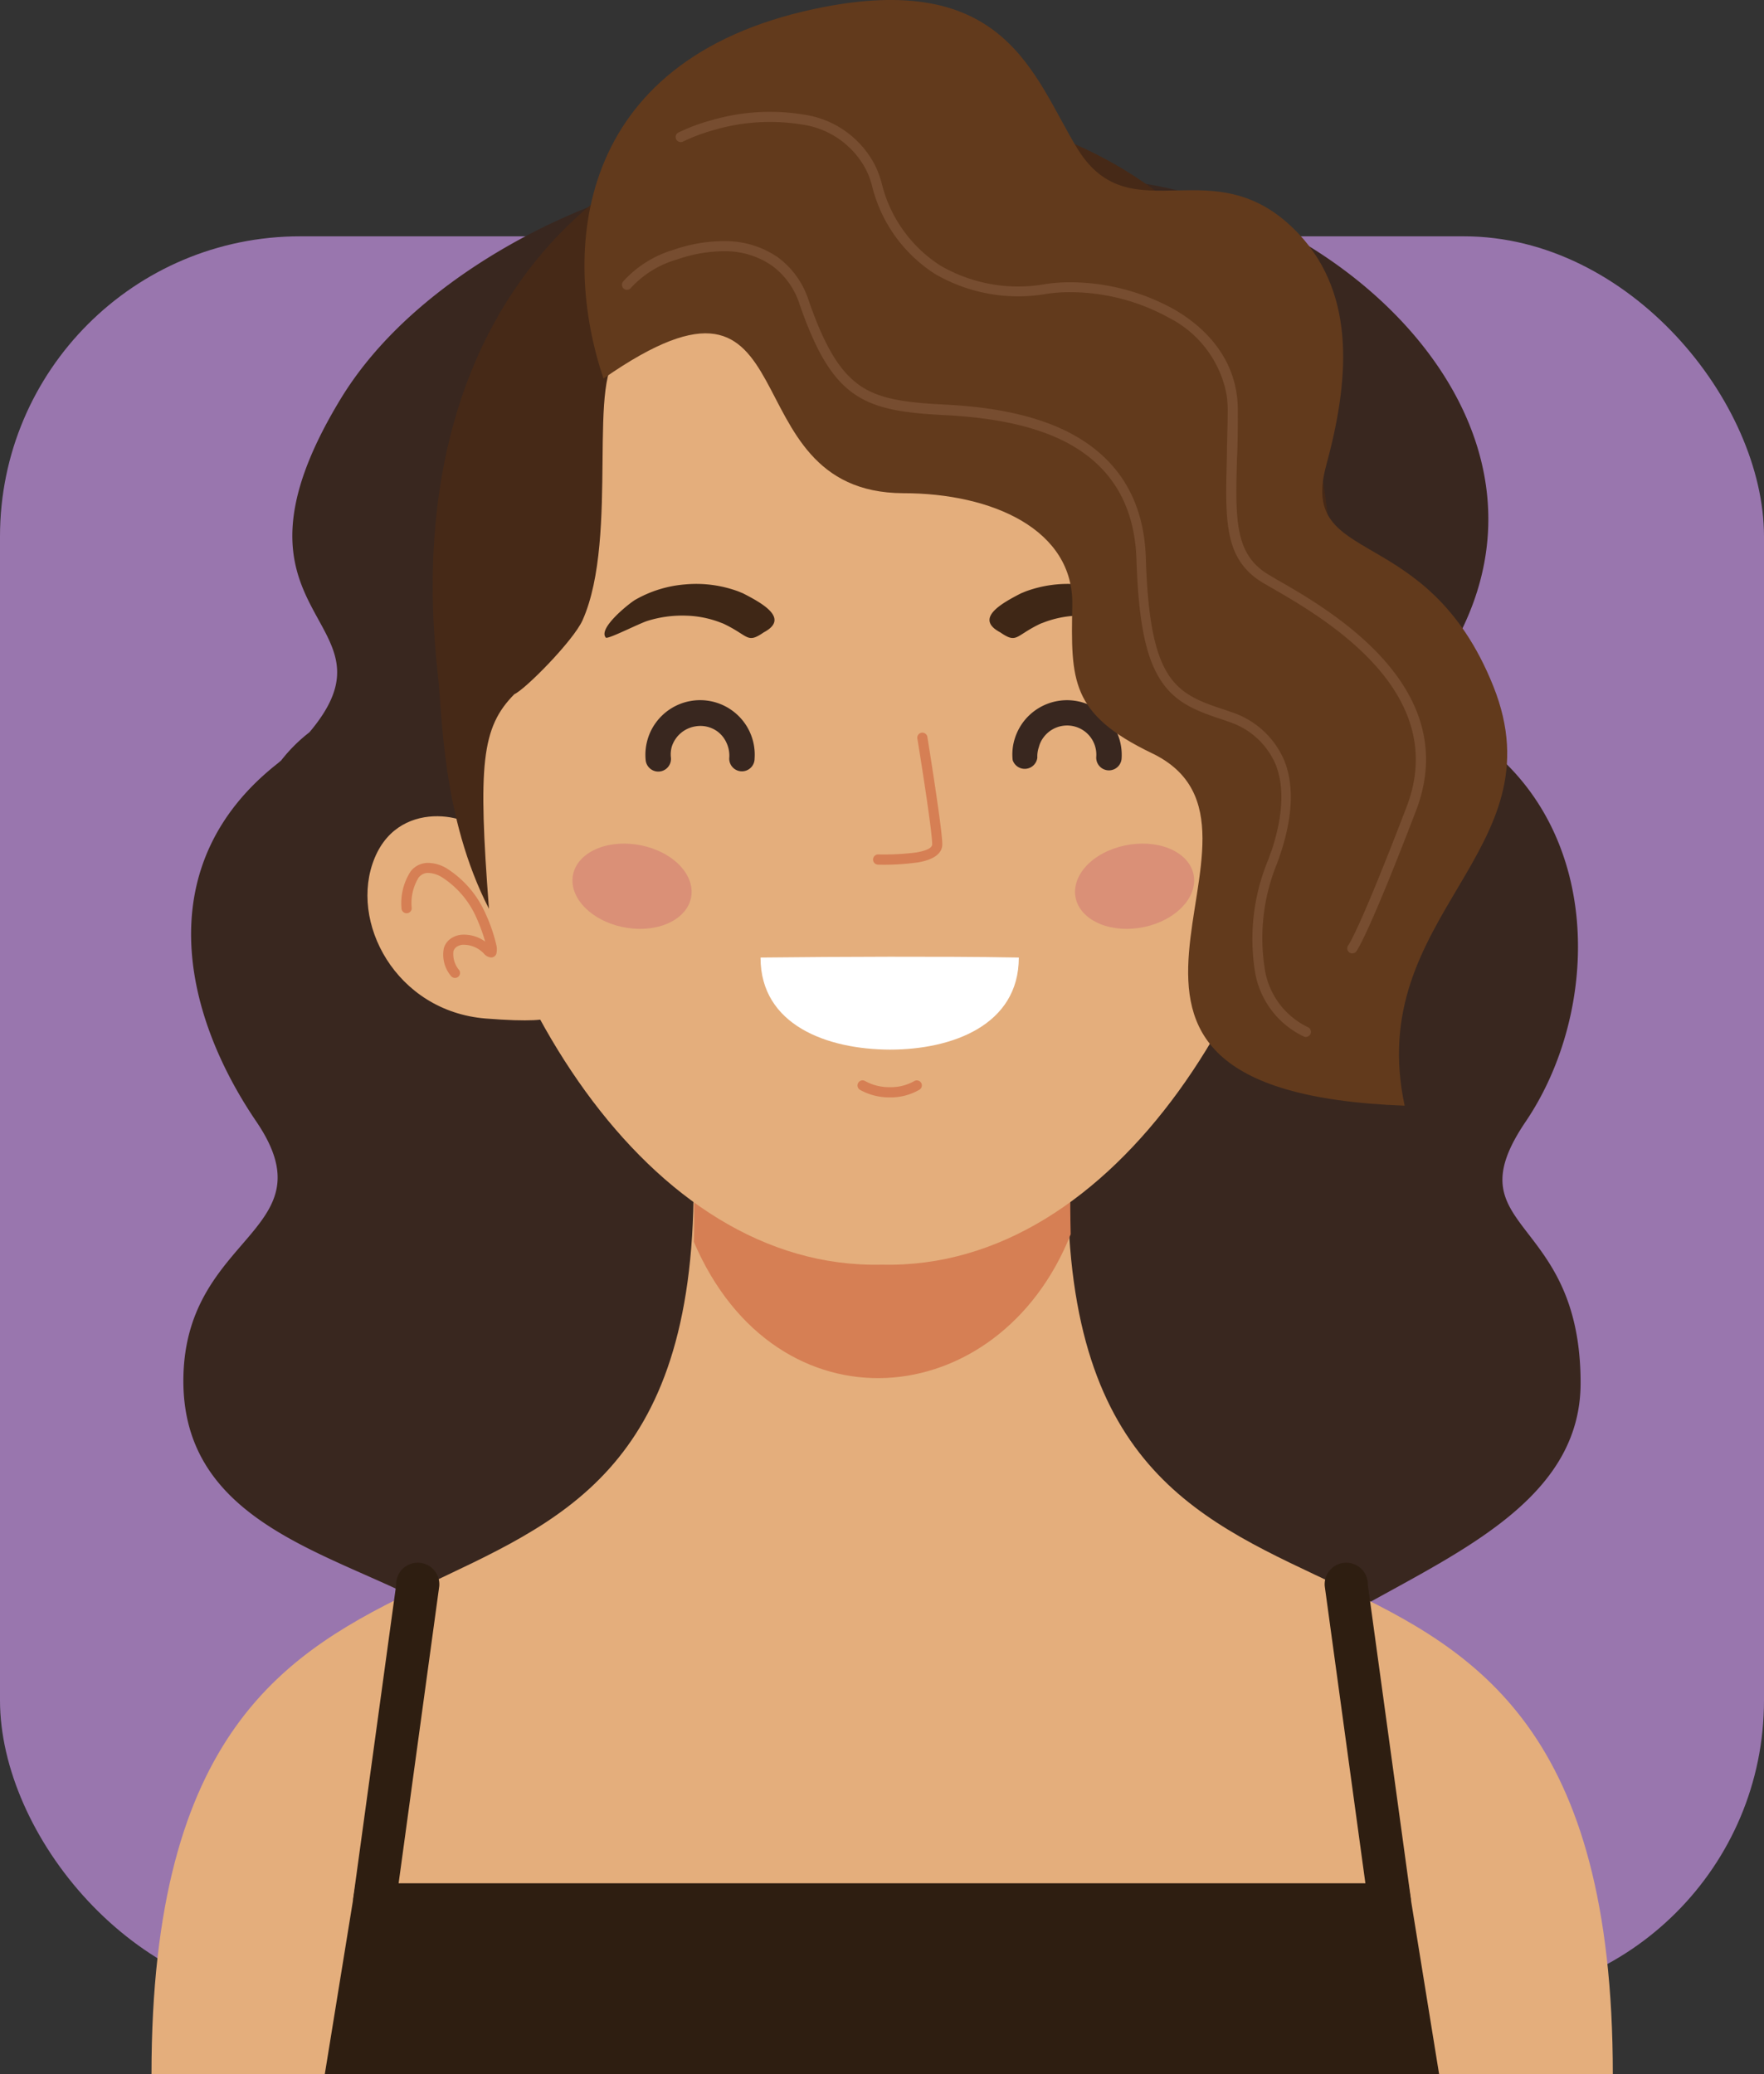 <svg xmlns="http://www.w3.org/2000/svg" viewBox="0 0 172.45 202.76"><rect x="0" y="0" width="172.45" height="202.76" fill="#333333" stroke="none"/><defs><style>.cls-1{fill:#9976ae;}.cls-2{fill:#39271f;}.cls-10,.cls-11,.cls-2,.cls-3,.cls-4,.cls-5,.cls-6,.cls-7,.cls-8,.cls-9{fill-rule:evenodd;}.cls-3{fill:#e4ae7c;}.cls-4{fill:#d67f54;}.cls-5{fill:#da9077;}.cls-6{fill:#3f2716;}.cls-7{fill:#fff;}.cls-8{fill:#462917;}.cls-9{fill:#2e1e11;}.cls-10{fill:#623a1c;}.cls-11{fill:#774d30;}</style></defs><g id="Layer_2" data-name="Layer 2"><g id="OBJECTS"><rect class="cls-1" y="23.1" width="172.45" height="172.45" rx="29.34"/><path class="cls-2" d="M87.1,144.24c6.5,20.8,19.14,32.5,41.37,38.11-5.69-8.34-3.68-20.7,5.92-26s20.15-10.51,20.13-21.18c0-16.65-12.68-14.75-5.37-25.53s7.84-29-5.4-37.83l-.55-.37c-2.49-2.4-4.26-3-1.43-7.78,18.65-31.45-37.84-62.18-54.25-36.73-3.6-5.07-10.12-10.39-21.37-9.11-7,.8-24.89,8.09-32.84,21.16C20.1,60.7,39.77,60.32,30.25,71.58a15.61,15.61,0,0,0-2.76,2.75l-.34.29c-12.46,9.79-9.41,24.25-2.1,35s-6.87,10.94-7.12,25c-.26,14.41,14.8,17.18,24.4,22.48s9.09,16.91,3.4,25.25C68,176.74,80.6,165,87.1,144.24Z"/><path class="cls-3" d="M86.22,202.76h71.45c0-67.19-53.29-30.94-53.29-86.92H67.81c0,56-53,19.73-53,86.92Z"/><path class="cls-3" d="M47.15,81.79c-.17-1.89-7.94-4.14-10.52,2.07s2.07,15,10.86,15.7,6.21-.86,6.21-.86Z"/><path class="cls-3" d="M125.49,81.79c.17-1.89,7.93-4.14,10.52,2.07s-2.07,15-10.87,15.7-6.21-.86-6.21-.86Z"/><path class="cls-4" d="M104.67,114.27s-.09,2.6,0,6.38c-7,17.61-28.77,19.59-36.84.74.09-4.18,0-7.12,0-7.12Z"/><path class="cls-3" d="M86.22,123.62c-45.77,1.1-68.88-111.78,0-108.88C155.11,11.84,132,124.72,86.22,123.62Z"/><path class="cls-2" d="M65.59,74.06a1.24,1.24,0,0,1-2.47.24,5.35,5.35,0,0,1,.16-1.91,5.25,5.25,0,0,1,.83-1.74,5.35,5.35,0,0,1,7.46-1.2,5.32,5.32,0,0,1,2.2,4.69A1.24,1.24,0,1,1,71.3,74,3,3,0,0,0,71,72.56a2.78,2.78,0,0,0-.92-1.1A2.82,2.82,0,0,0,68,71,2.9,2.9,0,0,0,65.67,73,2.77,2.77,0,0,0,65.59,74.06Z"/><path class="cls-5" d="M65.79,84c2.34,1.8,2.44,4.42.23,5.87s-5.9,1.17-8.24-.63-2.43-4.42-.22-5.86S63.45,82.23,65.79,84Z"/><path class="cls-5" d="M106.91,84c-2.33,1.8-2.43,4.42-.22,5.87s5.89,1.17,8.23-.63,2.44-4.42.23-5.86S109.25,82.23,106.91,84Z"/><path class="cls-6" d="M72.64,58l-.46-.19a11.91,11.91,0,0,0-5.24-.68,11.65,11.65,0,0,0-4.89,1.53c-.74.48-3.63,2.82-2.81,3.68.33.1,3.21-1.38,4.06-1.65a11.38,11.38,0,0,1,3.77-.51,10.07,10.07,0,0,1,3.46.71,2.24,2.24,0,0,1,.29.12c2.42,1.17,2.2,1.93,3.85.8C77.2,60.47,74.59,59,72.64,58Z"/><path class="cls-6" d="M99.81,58l.46-.19a11.91,11.91,0,0,1,5.24-.68,11.69,11.69,0,0,1,4.89,1.53c.74.48,3.63,2.82,2.81,3.68-.33.1-3.21-1.38-4.06-1.65a11.38,11.38,0,0,0-3.77-.51,10.07,10.07,0,0,0-3.46.71,2.34,2.34,0,0,0-.3.12c-2.41,1.17-2.19,1.93-3.84.8C95.25,60.47,97.86,59,99.81,58Z"/><path class="cls-7" d="M74.35,93.6q6.33-.07,12.62-.08c4.21,0,8.41,0,12.63.08,0,6.62-6.53,9-12.6,9h0C80.88,102.58,74.35,100.22,74.35,93.6Z"/><path class="cls-4" d="M84.07,106.53a.5.5,0,0,1-.17-.68.49.49,0,0,1,.67-.18,4.85,4.85,0,0,0,2.42.6,4.62,4.62,0,0,0,2.38-.59.5.5,0,0,1,.68.16.49.49,0,0,1-.17.68,5.58,5.58,0,0,1-2.89.75A5.89,5.89,0,0,1,84.07,106.53Z"/><path class="cls-4" d="M85.85,84.52a.5.5,0,0,1,0-1,25,25,0,0,0,3.71-.19c.91-.16,1.57-.4,1.57-.81,0-1.43-1.44-10.31-1.45-10.33a.5.5,0,0,1,.41-.57.5.5,0,0,1,.57.41s1.46,9,1.46,10.49c0,1-1,1.55-2.39,1.78A23.79,23.79,0,0,1,85.85,84.52Z"/><path class="cls-4" d="M133.19,88.77a.5.5,0,0,1-1,0,4.79,4.79,0,0,0-.68-3,1.15,1.15,0,0,0-.92-.46,2.71,2.71,0,0,0-1.35.41,8.91,8.91,0,0,0-3.4,4,17.06,17.06,0,0,0-.84,2.3,3.52,3.52,0,0,1,2.31-.67,2.16,2.16,0,0,1,1.07.39,1.71,1.71,0,0,1,.66.93,3.24,3.24,0,0,1-.68,2.69.51.51,0,0,1-.69.13.49.49,0,0,1-.13-.68A2.36,2.36,0,0,0,128.1,93a.76.76,0,0,0-.29-.41,1.34,1.34,0,0,0-.59-.21,2.78,2.78,0,0,0-2.12.89,1,1,0,0,1-.5.32.54.54,0,0,1-.72-.48v0a1.9,1.9,0,0,1,0-.58,15.64,15.64,0,0,1,1-3.14,10.06,10.06,0,0,1,3.82-4.47,3.59,3.59,0,0,1,1.86-.54,2.13,2.13,0,0,1,1.67.82A5.69,5.69,0,0,1,133.19,88.77Z"/><path class="cls-4" d="M40.25,88.77a.5.5,0,0,1-1,0,5.69,5.69,0,0,1,.9-3.6,2.13,2.13,0,0,1,1.67-.82,3.59,3.59,0,0,1,1.86.54,10,10,0,0,1,3.81,4.47,15.79,15.79,0,0,1,1.06,3.14,1.9,1.9,0,0,1,0,.58v0a.53.53,0,0,1-.71.48,1,1,0,0,1-.51-.32,2.74,2.74,0,0,0-2.11-.89,1.29,1.29,0,0,0-.59.21.83.83,0,0,0-.3.41,2.42,2.42,0,0,0,.56,1.86.49.49,0,0,1-.13.68.51.51,0,0,1-.69-.13,3.24,3.24,0,0,1-.68-2.69,1.71,1.71,0,0,1,.66-.93,2.16,2.16,0,0,1,1.07-.39,3.52,3.52,0,0,1,2.31.67,17.06,17.06,0,0,0-.84-2.3,9,9,0,0,0-3.4-4,2.71,2.71,0,0,0-1.35-.41,1.15,1.15,0,0,0-.92.46A4.79,4.79,0,0,0,40.25,88.77Z"/><path class="cls-8" d="M47.8,88.83c-4.62-9-4.55-19.07-5-22.93C38.56,28,62.17,10,85.49,10.65h.73V25.49c-4.27-1.4-7.92-2.25-9.85-2.25H75c-5.37,0-8,9-14.23,11.39-3.55,1.39-.15,17.78-3.82,26-.9,2-5.59,6.75-6.67,7.23C47.06,71.12,46.73,74.74,47.8,88.83Z"/><path class="cls-8" d="M124.65,88.83c4.61-9,4.54-19.07,5-22.93C133.88,28,110.28,10,87,10.65h-.74V25.49c4.28-1.4,7.93-2.25,9.86-2.25H97.5c5.37,0,8,11.46,14.23,13.88,3.54,1.39.15,15.29,3.82,23.54.9,2,5.58,6.75,6.67,7.23C125.39,71.12,125.72,74.74,124.65,88.83Z"/><polygon class="cls-9" points="86.22 202.76 140.69 202.76 137.67 184.09 34.78 184.09 31.75 202.76 86.22 202.76"/><path class="cls-9" d="M38.75,185.69a2.11,2.11,0,0,1-4.22-.13l4.2-30.64a2.11,2.11,0,1,1,4.21.14Z"/><path class="cls-9" d="M133.7,185.69a2.11,2.11,0,0,0,4.22-.13l-4.2-30.64a2.11,2.11,0,1,0-4.21.14Z"/><path class="cls-2" d="M101.41,74.06A1.24,1.24,0,0,1,99,74.3a5.13,5.13,0,0,1,.15-1.91,5.46,5.46,0,0,1,.83-1.74,5.36,5.36,0,0,1,3.49-2.14,5.35,5.35,0,0,1,6.18,5.63,1.24,1.24,0,1,1-2.48-.16A2.85,2.85,0,0,0,106,71.46a2.87,2.87,0,0,0-4,.64,2.65,2.65,0,0,0-.44.93A2.78,2.78,0,0,0,101.41,74.06Z"/><path class="cls-10" d="M59,37C79.73,22.56,70.82,48.14,88.3,48.21c8.7,0,16.67,3.55,16.53,10.93s-.19,10.65,7.79,14.49c15.47,7.42-14.06,33,24.7,34.45-4-18.71,15.17-24.75,8.67-41s-19.08-11.5-16.34-21.58C131.8,37.58,132.71,29,127,22.9c-8.23-8.82-16.37.16-21.64-8.32C101,7.46,98.37-3.1,79.68.86,55.9,5.9,54.89,24.91,59,37Z"/><path class="cls-11" d="M61.7,28.12a.5.5,0,0,1-.69.12.51.51,0,0,1-.12-.69,10.7,10.7,0,0,1,4.92-3.12A15.13,15.13,0,0,1,71,23.57a9.06,9.06,0,0,1,5,1.55,8.42,8.42,0,0,1,3.06,4.26c1.54,4.43,3,6.88,4.94,8.26s4.56,1.72,8.41,1.91,8.76.84,12.61,3,6.83,5.84,7,12.09c.19,5.94.89,9.24,2.17,11.25s3.1,2.7,5.63,3.52l.51.18a8.47,8.47,0,0,1,5.23,4.77c.9,2.26.88,5.21-.33,8.94-.12.36-.24.72-.37,1.07a19.19,19.19,0,0,0-1.24,10.18,7.59,7.59,0,0,0,4.25,5.86.5.5,0,0,1-.39.92,8.56,8.56,0,0,1-4.83-6.59A20.18,20.18,0,0,1,124,84c.13-.36.25-.71.36-1,1.13-3.5,1.16-6.22.35-8.27a7.49,7.49,0,0,0-4.66-4.2l-.47-.17c-2.72-.88-4.74-1.71-6.15-3.93s-2.13-5.61-2.33-11.75c-.19-5.83-2.91-9.25-6.52-11.26s-8.3-2.64-12.18-2.84c-4-.2-6.76-.58-8.92-2.09s-3.7-4.11-5.31-8.74a7.5,7.5,0,0,0-2.7-3.78A8,8,0,0,0,71,24.56a13.9,13.9,0,0,0-4.82.81A9.7,9.7,0,0,0,61.7,28.12Z"/><path class="cls-11" d="M66.77,13.84a.5.5,0,0,1-.67-.23.49.49,0,0,1,.23-.66,18.5,18.5,0,0,1,3.27-1.21,20.34,20.34,0,0,1,8.9-.55,9.32,9.32,0,0,1,7.06,5,10,10,0,0,1,.63,1.7,13.3,13.3,0,0,0,5.74,8.07,15.15,15.15,0,0,0,10.26,1.81,16,16,0,0,1,2.45-.18,21.06,21.06,0,0,1,10.14,2.65c3.12,1.81,5.55,4.53,6.11,8.22a10.64,10.64,0,0,1,.12,1.62c0,1.64,0,3.23-.08,4.69-.16,5.95-.26,9.44,3.12,11.42l.79.47h0c5.26,3,18.21,10.52,13.59,22.59C133.69,91.63,132.6,93,132.59,93a.49.49,0,1,1-.78-.6s1-1.26,5.7-13.53c4.33-11.29-8.11-18.47-13.16-21.39h0l-.8-.46c-3.88-2.28-3.78-6-3.61-12.3,0-1.39.08-2.91.08-4.67a10,10,0,0,0-.11-1.47,10.62,10.62,0,0,0-5.62-7.51,20.05,20.05,0,0,0-9.65-2.51,15.29,15.29,0,0,0-2.3.16,16.15,16.15,0,0,1-10.93-1.94,14.24,14.24,0,0,1-6.17-8.66,8.26,8.26,0,0,0-.57-1.52,8.38,8.38,0,0,0-6.35-4.44,19.43,19.43,0,0,0-8.46.53A18.36,18.36,0,0,0,66.77,13.84Z"/></g></g></svg>
